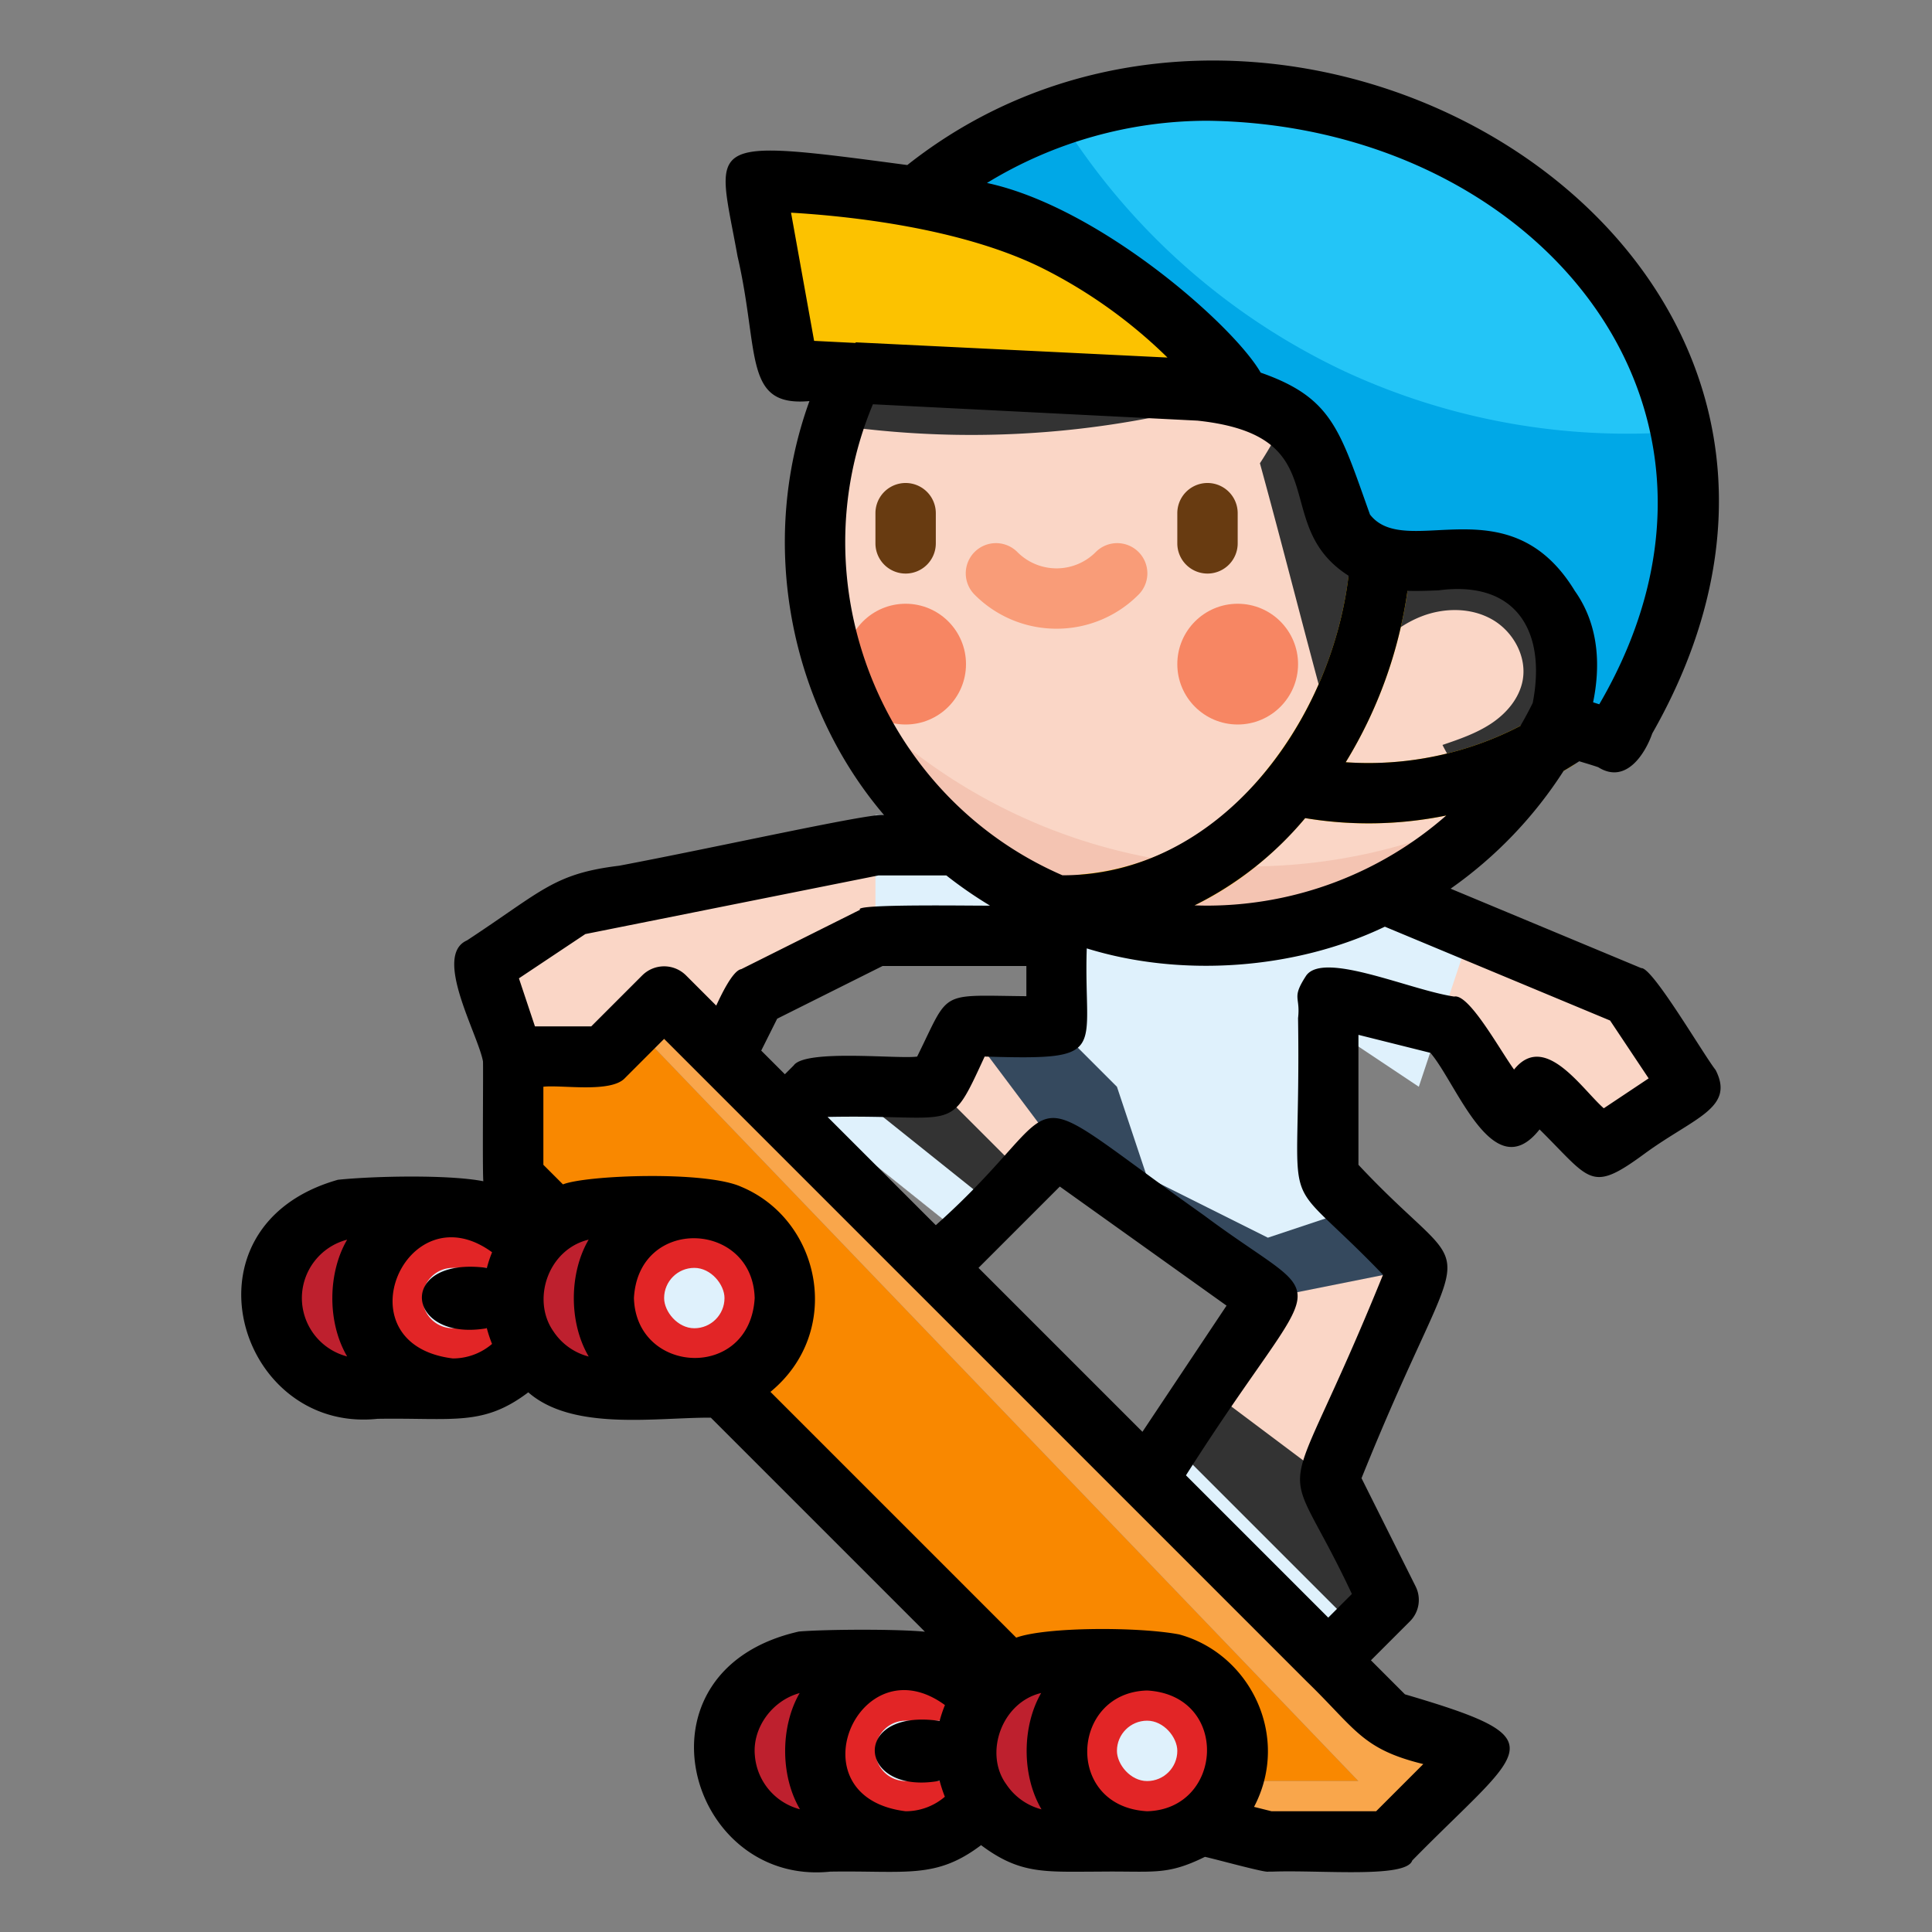 <svg height="512" viewBox="0 0 512 512" width="512" xmlns="http://www.w3.org/2000/svg"><rect x="0" y="0" width="512" height="512" fill="#808080" stroke="none"/><g><g><path d="m160 280h-24l-8-24 24-16 80-16h104l96 40 16 24-24 16-16-16-8 8-16-24-32-8v48l24 24-24 56 16 32-16 16-48-48 32-48-56-40-24 24-40-32 8-8h24l8-16h24v-24h-48l-32 16-8 16-16-16z" fill="#fad6c6"/><g><path d="m168 272-8 8h-24a77.254 77.254 0 0 0 22.627 54.627l129.226 129.226a82.421 82.421 0 0 0 9.508 8.147h62.639z" fill="#f98800"/><path d="m368 456-192-192-8 8 192 200h-62.639a82.429 82.429 0 0 0 28.793 13.538 82.429 82.429 0 0 0 20 2.462h13.208a20.865 20.865 0 0 0 14.754-6.111 15.635 15.635 0 0 0 -6.116-25.889z" fill="#f9a64b"/></g><g><path d="m224 288-8 8 40 32 16-16-24-24z" fill="#333"/><path d="m304 392 48 48 16-16-16-32-32-24z" fill="#333"/><path d="m256 272 24 32 56 40 40-8-24-24-72-40z" fill="#35495e"/><g fill="#dff1fc"><path d="m326.343 378.059h11.314v67.882h-11.314z" transform="matrix(.707 -.707 .707 .707 -194.087 355.431)"/><path d="m256 328 8-8-40-32-8 8z"/></g></g><path d="m232 216v40h48v16l16 16 8 24 32 16 24-8-8-48 24 16 16-48-56-16-72-8z" fill="#dff1fc"/><circle cx="320" cy="144" fill="#fad6c6" r="104"/><g opacity=".4"><path d="m304.331 227.2a147.406 147.406 0 0 1 -81.286-45.511 104.014 104.014 0 0 0 173.144 33.091c-.1-.083-.2-.173-.3-.256a147.406 147.406 0 0 1 -91.558 12.676z" fill="#eaaa94"/></g><path d="m320 40a104.041 104.041 0 0 0 -99.164 72.58 250.881 250.881 0 0 0 127.2-14.249c-5.146 7.835-9 16.6-14.143 24.439 6.264 22.8 11.925 45.442 18.189 68.246 3.033-5.7 5.6-10.754 9.6-15.829s9.022-9.507 15.044-11.845 13.116-2.373 18.724.832 9.29 9.929 8.047 16.267c-.917 4.67-4.255 8.579-8.207 11.229s-8.516 4.214-13.02 5.749a54.951 54.951 0 0 0 13.918 17.361 103.993 103.993 0 0 0 -76.188-174.78z" fill="#333"/><path d="m418.737 191.423a7.977 7.977 0 0 0 -10.575-2.034 87.014 87.014 0 0 1 -51.533 12.611 118.985 118.985 0 0 0 16.648-47.436 7.978 7.978 0 0 0 -7.549-8.9 7.962 7.962 0 0 0 -8.327 6.92 102.633 102.633 0 0 1 -23.858 54.043c-12.785 14.892-28.357 23.29-46.371 25.03a7.973 7.973 0 0 0 -7.172 7.958 8 8 0 0 0 8.73 7.979c22.208-2.1 41.335-12.348 56.954-30.541.069-.081.133-.165.2-.246a99.955 99.955 0 0 0 16.73 1.406 103.343 103.343 0 0 0 53.856-15.153 8.023 8.023 0 0 0 2.267-11.637z" fill="#fcc200"/><path d="m240 152a8 8 0 0 1 -8-8v-8a8 8 0 0 1 16 0v8a8 8 0 0 1 -8 8z" fill="#683b11"/><path d="m320 152a8 8 0 0 1 -8-8v-8a8 8 0 0 1 16 0v8a8 8 0 0 1 -8 8z" fill="#683b11"/><path d="m280 166.613a30.532 30.532 0 0 1 -21.656-8.956 8 8 0 1 1 11.312-11.314 14.646 14.646 0 0 0 20.688 0 8 8 0 1 1 11.312 11.314 30.532 30.532 0 0 1 -21.656 8.956z" fill="#f99c78"/><path d="m427.89 196.6c7.76-15.88 20.11-41.73 20.11-60.6 0-66.27-61.73-112-128-112a120.038 120.038 0 0 0 -110.81 73.87q49.29 2.415 98.57 4.81c15.23.74 33.1 3.04 40.47 16.39 4.36 7.91 4.02 18.43 10.6 24.62 10.34 9.72 28.18.94 41.07 6.89 7.5 3.46 11.92 11.32 14.8 19.07s-3.43 15.57 1.3 22.35c1.04 1.49 10.51 3.34 11.89 4.6z" fill="#23c5f7"/><path d="m357.022 98.726a178 178 0 0 1 -76.5-68.069 120.364 120.364 0 0 0 -71.332 67.213q49.29 2.415 98.57 4.81c15.23.74 33.1 3.04 40.47 16.39 4.36 7.91 4.02 18.43 10.6 24.62 10.34 9.72 28.18.94 41.07 6.89 7.5 3.46 11.92 11.32 14.8 19.07s-3.43 15.57 1.3 22.35c1.04 1.49 10.51 3.34 11.89 4.6 7.76-15.88 20.11-41.73 20.11-60.6a102.455 102.455 0 0 0 -2.293-21.655 178.054 178.054 0 0 1 -88.685-15.619z" fill="#00a8e7"/><path d="m209 98-9-50s48 0 80 16 48 40 48 40z" fill="#fcc200"/><g><path d="m120 320h-24a24 24 0 0 0 0 48h24z" fill="#be202e"/><circle cx="120" cy="344" fill="#e22526" r="24"/><path d="m160 352h-40a8 8 0 0 1 0-16h40a8 8 0 0 1 0 16z" fill="#dff1fc"/><path d="m184 320h-24a24 24 0 0 0 0 48h24z" fill="#be202e"/><circle cx="184" cy="344" fill="#e22526" r="24"/><rect fill="#dff1fc" height="16" rx="8" width="16" x="176" y="336"/></g><g><path d="m240 440h-24a24 24 0 0 0 0 48h24z" fill="#be202e"/><circle cx="240" cy="464" fill="#e22526" r="24"/><path d="m280 472h-40a8 8 0 0 1 0-16h40a8 8 0 0 1 0 16z" fill="#dff1fc"/><path d="m304 440h-24a24 24 0 0 0 0 48h24z" fill="#be202e"/><circle cx="304" cy="464" fill="#e22526" r="24"/><rect fill="#dff1fc" height="16" rx="8" width="16" x="296" y="456"/></g><g fill="#f78663"><circle cx="240" cy="176" r="16"/><circle cx="328" cy="176" r="16"/></g></g><path d="m454.656 283.562c-3.328-4.25-16.779-27.319-19.7-27l-50.529-21.053a112.286 112.286 0 0 0 29.942-31.209q2.1-1.224 4.145-2.556c1.09.339 3.455 1.02 5.033 1.576 7.561 4.746 12.64-4.082 14.314-8.939 73.132-128.324-98-229.279-197.416-150.642-55.223-7.364-50.5-6.5-44.989 24.174 5.916 25.566 1.422 39.987 19.056 38.376-13.856 38.166-4.863 80.83 19.771 109.712-3.111-.69-43.832 8.438-70.179 13.42-17.369 2.121-20.345 6.651-40.342 19.792-9.119 3.99 2.945 24.871 4.238 32.087.092 2.794-.172 28.564.084 31.74-9.09-1.79-28.941-1.386-38.525-.389-43.017 12.179-26.619 67.267 10.489 63.349 20.15-.316 27.925 2.071 39.952-7.017 11.823 10.331 33.87 6.642 48.377 6.71l56.731 56.73c-6.913-.726-26.274-.659-33.4-.05-45.628 10.321-29.506 67.577 8.337 63.627 20.154-.316 27.913 2.071 39.95-7.017 10.391 7.779 16.81 7.04 31.22 7.018 14.563-.208 17.8 1.148 28.109-3.918 2.575.538 16.1 4.285 16.783 3.918h1.065c13.045-.477 35.532 1.812 37.083-2.944 29.628-30.2 39.673-31.823-1.931-44.043l-9.01-9.014 10.343-10.343a8 8 0 0 0 1.5-9.235l-14.341-28.681c28.949-71.895 31.987-48.032-.814-83.055v-34.44l19.06 4.765c6.963 7.98 16.648 35.88 28.94 20.3 13.674 13.519 13.442 17.048 28.031 6.279 12.975-9.439 23.784-11.951 18.623-22.028zm-134.656-43.562c-1.149 0-2.293-.028-3.433-.068a90.479 90.479 0 0 0 29.318-23.125 102.73 102.73 0 0 0 37.391-.694 96.249 96.249 0 0 1 -63.276 23.887zm-60.686 96 21.551-21.551 44.182 31.558-22.29 33.436zm-48.971-53.657-2.343 2.343-6.266-6.266 4.229-8.457 27.926-13.963h38.111v8c-23.5-.215-20.141-1.779-28.944 16-4.788.73-29.587-2.053-32.713 2.343zm170.864-125.892c20.447-2.732 28.711 10.639 24.979 29.839q-1.529 3.109-3.265 6.075a87.171 87.171 0 0 1 -46.292 9.635 118.951 118.951 0 0 0 16.371-45.427c2.78.084 5.545-.018 8.207-.122zm-61.207-124.451c86.346 1.084 149.994 75.49 103.828 154.636-.536-.163-1.114-.342-1.642-.513 1.741-8.432 2.069-19.8-4.845-29.53-17.5-28.79-44.734-7.947-54.281-20.235-8.015-22.4-9.929-30.956-28.966-37.607-7.178-12.517-42.716-43.864-72.537-50.263a112.078 112.078 0 0 1 58.443-16.488zm-43.578 39.155a131.6 131.6 0 0 1 32.971 23.6c-27.151-1.337-55.3-2.7-82.644-4.034l-.008.165-10.993-.554-6.114-33.969c15.196.893 45.208 4.002 66.788 14.792zm-45.089 35.981 86.005 4.336c37.622 4.025 18.63 27.459 40.048 41.1-4.752 39.49-34.615 79.385-75.822 79.391-48.077-20.869-70.197-77.198-50.231-124.827zm-76.212 140.4 77.671-15.536h18a112.6 112.6 0 0 0 11.576 8c-3.237.083-36.6-.534-34.426 1.085l-31.5 15.75c-2.3.356-5.452 7.121-6.633 9.659l-8.081-8.081h-.006a8.2 8.2 0 0 0 -11.444 0h-.006c-2.948 2.95-10.663 10.664-13.585 13.587h-14.921l-4.245-12.733zm-75.121 96.464a16.014 16.014 0 0 1 12-15.474c-5.089 8.666-5.38 21.788 0 30.948a16.014 16.014 0 0 1 -12-15.474zm40 16c-30.127-3.714-12.409-44.826 10.409-28.137a31.537 31.537 0 0 0 -1.375 4.137c-24.114-3.174-21.8 19.733-.017 16a35.55 35.55 0 0 0 1.38 4.158 15.941 15.941 0 0 1 -10.397 3.842zm26.659-7.184c-5.849-8.327-1.451-21.719 9.342-24.3-5.109 8.7-5.377 21.8.014 30.982a15.982 15.982 0 0 1 -9.356-6.682zm21.341-8.816c1.184-21.791 31.448-20.478 32 0-1.262 21.926-31.414 20.389-32 0zm32.044 121.2c-.677-7.237 4.5-14.5 11.868-16.515-5.009 8.652-5.255 21.682.089 30.79a16.044 16.044 0 0 1 -11.957-14.275zm39.956 14.8c-30.134-3.72-12.4-44.828 10.418-28.138a34.49 34.49 0 0 0 -1.41 4.208c-23.774-3.528-22.033 19.857 0 15.859a38.621 38.621 0 0 0 1.387 4.227 15.959 15.959 0 0 1 -10.395 3.844zm26.656-7.178c-5.885-8.084-1.3-21.648 9.269-24.161-5.026 8.662-5.272 21.716.09 30.835a16 16 0 0 1 -9.359-6.674zm37.344 7.178c-21.99-1.248-20.314-31.475 0-32 21.99 1.248 20.314 31.475 0 32zm73.188-12.5-12.5 12.5h-27.713l-4.638-1.159c9.79-18.639-1.038-40.585-19.84-45.7-10.624-2.032-35.153-2.047-43.188.85l-65.131-65.131c19.446-15.989 13.447-45.489-7.734-54.345-9.483-4.3-41.041-3.1-47.252-.64l-5.192-5.188v-20.687c4.7-.57 18.049 1.763 21.682-2.368h.006l10.312-10.318 10.343 10.343 15.991 15.991 40 40h.005c25.868 25.868 78.33 78.332 104 104 13.019 12.652 14.604 17.874 30.849 21.852zm47.832-173.794c-5.808-5.072-15.638-20.423-23.777-10.263-3.845-5.306-11.954-20.176-15.875-19.347-11.62-1.7-34.487-12.087-39.193-5.58-4.02 6.16-1.5 5.427-2.176 11.3.883 57.021-6.51 37.848 22.515 68.008-27.748 68.4-27.776 42.992-8.248 84.593l-6.266 6.269-37.706-37.706c37.047-58.3 40.085-42.573 4.67-68.979-53.157-37.621-32.6-31.585-70.964 2.685l-28.686-28.686c34.991-.732 31.919 5 41.63-16 33.542 1.007 26.146-.988 27.056-28.666 25 7.756 55.208 5.656 79-5.751l59.692 24.87 10.218 15.328z"/></g></svg>